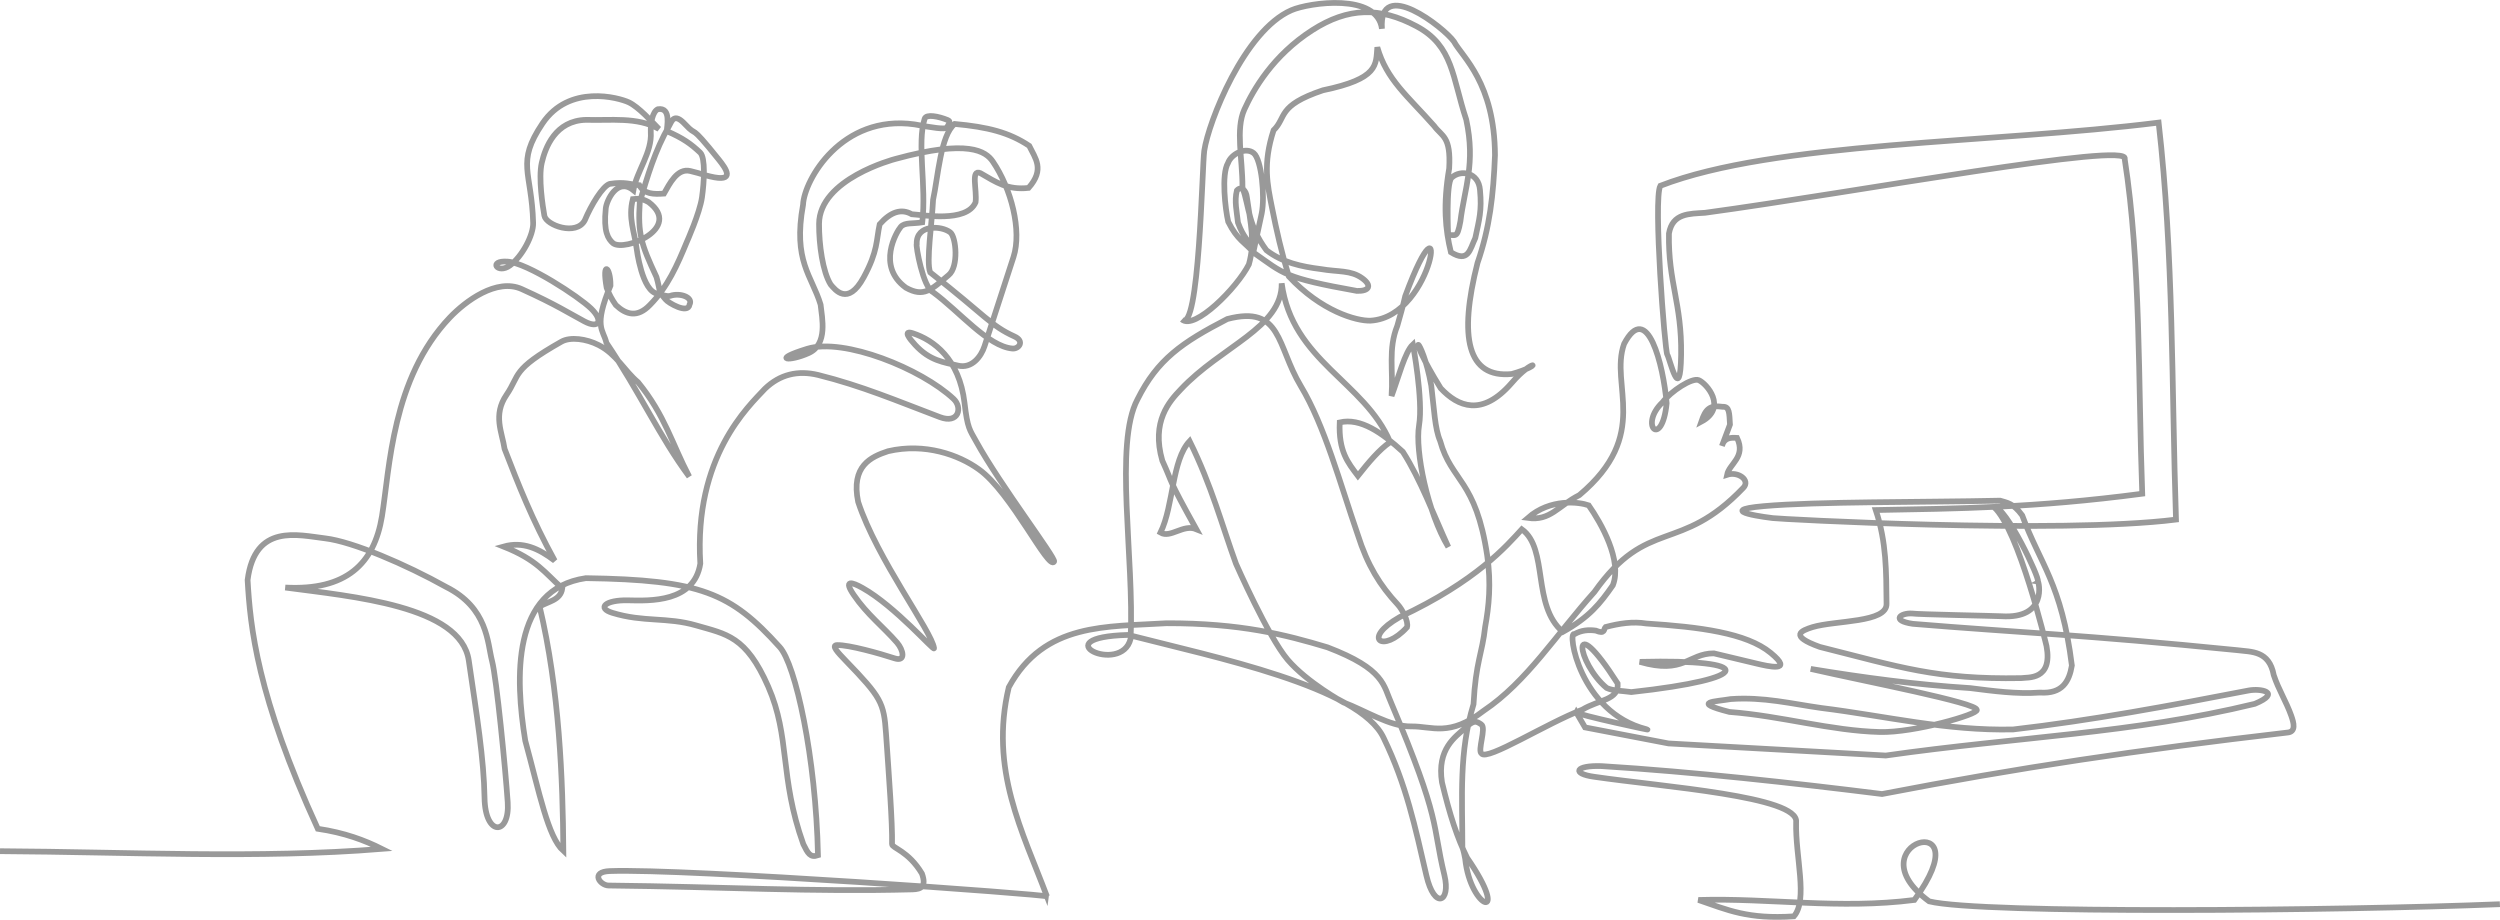 <?xml version="1.0" encoding="UTF-8" standalone="no"?>
<!-- Created with Inkscape (http://www.inkscape.org/) -->

<svg xmlns:dc="http://purl.org/dc/elements/1.1/" xmlns:cc="http://creativecommons.org/ns#" xmlns:rdf="http://www.w3.org/1999/02/22-rdf-syntax-ns#" xmlns:svg="http://www.w3.org/2000/svg" xmlns="http://www.w3.org/2000/svg" xmlns:sodipodi="http://sodipodi.sourceforge.net/DTD/sodipodi-0.dtd" xmlns:inkscape="http://www.inkscape.org/namespaces/inkscape" width="231.016mm" height="84.991mm" viewBox="0 0 231.016 84.991" version="1.1" id="svg1513" inkscape:version="1.0.1 (3bc2e813f5, 2020-09-07)" sodipodi:docname="svg-1024.svg">
  <defs id="defs1507" />
  <sodipodi:namedview id="base" pagecolor="#ffffff" bordercolor="#666666" borderopacity="1.0" inkscape:pageopacity="0.0" inkscape:pageshadow="2" inkscape:zoom="0.35683908" inkscape:cx="805.13661" inkscape:cy="532.04203" inkscape:document-units="mm" inkscape:current-layer="layer1" inkscape:document-rotation="0" showgrid="false" inkscape:window-width="1920" inkscape:window-height="1057" inkscape:window-x="1912" inkscape:window-y="-8" inkscape:window-maximized="1" />
  <g inkscape:label="Layer 1" inkscape:groupmode="layer" id="layer1" transform="translate(107.192,-7.397)">
    <path style="display:inline;fill:none;stroke:#999;stroke-width:0.529;stroke-linecap:butt;stroke-linejoin:miter;stroke-miterlimit:4;stroke-dasharray:none;stroke-opacity:1" d="m -107.191,86.052 c 11.819,0.07 23.866,0.71 35.29,-0.211 -1.61,-0.803 -3.445,-1.493 -5.925,-1.861 -5.633,-12.271 -6.245,-18.725 -6.486,-22.989 0.678,-5.248 4.641,-4.147 7.173,-3.846 2.531,0.3 7.476,2.422 11.166,4.486 3.866,1.935 3.816,5.169 4.244,6.818 0.428,1.648 1.242,9.989 1.453,13.082 0.212,3.093 -2.085,3.199 -2.142,-0.409 -0.057,-3.608 -0.72,-7.647 -1.456,-12.692 -0.735,-5.045 -10.711,-5.902 -16.957,-6.74 5.621,0.3 8.217,-2.185 8.936,-6.592 0.718,-4.407 0.911,-12.728 6.272,-18.362 1.417,-1.489 4.319,-3.676 6.64,-2.627 3.182,1.438 4.424,2.259 5.796,2.987 1.372,0.728 1.758,-0.08 0.615,-1.187 -1.143,-1.107 -5.882,-4.213 -7.72,-4.338 -1.837,-0.125 -0.921,1.195 0.217,0.361 1.138,-0.834 2.189,-2.826 2.149,-3.945 -0.13,-4.779 -1.609,-5.5 0.86,-9.176 2.469,-3.676 7.055,-2.387 7.968,-1.963 0.912,0.424 2.13,1.784 2.797,2.468 -1.99,-1.151 -4.512,-0.766 -6.715,-0.844 -2.864,0.05 -3.791,2.571 -4.113,3.966 -0.322,1.395 0.084,4.007 0.24,4.892 0.156,0.885 2.96,1.897 3.736,0.422 0.591,-1.412 1.645,-3.148 2.298,-3.362 1.387,-0.218 1.943,0.05 2.741,0.125 0.458,0.837 1.324,0.837 2.277,0.773 0.511,-0.882 1.213,-2.387 2.435,-2.087 1.221,0.301 1.112,0.335 1.802,0.494 2.45,0.598 1.491,-0.726 0.822,-1.56 -2.891,-3.609 -1.854,-1.905 -3.112,-3.259 -1.018,-1.096 -1.224,-0.281 -1.451,0.115 -1.367,2.39 -2.008,4.684 -2.732,7.08 -0.183,2.935 0.102,3.842 1.543,6.926 0.406,1.395 0.079,1.188 0.853,2.083 0.21,0.282 2.069,1.393 2.207,0.455 0.349,-0.661 -0.875,-1.11 -1.785,-0.801 -0.285,0.097 -0.846,-0.12 -1.14,-0.188 -1.482,-0.15 -1.97,-4.197 -1.97,-4.197 -0.188,-1.488 -0.797,-2.815 -0.348,-4.548 0.39,-0.023 0.695,-0.148 1.453,0.271 3.191,2.409 -2.222,4.617 -3.282,3.8 -0.447,-0.396 -0.901,-1.038 -0.673,-3.221 0.075,-0.717 1.06,-2.889 2.551,-1.675 0.295,-1.724 1.743,-3.51 1.608,-5.369 -0.03,-0.829 0.159,-1.893 0.654,-2.12 1.271,-0.201 0.819,1.638 0.828,2.028 1.516,0.659 2.226,1.177 3.075,1.975 0.513,0.483 0.372,2.751 0.175,4.138 -0.208,1.464 -1.409,4.141 -1.409,4.141 -0.87,2.103 -1.755,4.146 -3.417,5.823 -1.132,1.167 -2.158,0.914 -3.134,-0.002 -0.353,-0.497 -0.637,-1.029 -0.849,-1.597 -0.47,-2.621 0.373,-1.924 0.353,-0.204 -1.601,3.852 -0.663,4.048 -0.377,5.283 3.084,4.569 4.911,8.674 7.654,12.368 -1.604,-3.058 -2.233,-5.664 -4.73,-8.722 -1.273,-1.069 -1.984,-2.585 -3.634,-3.431 -1.152,-0.591 -2.627,-0.78 -3.443,-0.319 -4.657,2.631 -3.805,3.047 -5.08,4.917 -1.275,1.87 -0.405,3.451 -0.177,4.992 1.263,3.264 2.542,6.54 4.637,10.334 -1.484,-1.133 -2.948,-1.807 -4.73,-1.309 3.11,1.239 3.799,2.415 5.425,3.863 -0.151,1.107 -1.312,1.203 -2.091,1.682 1.833,7.692 2.136,15.982 2.192,22.58 -1.43,-1.3 -2.2,-5.335 -3.523,-10.191 -0.935,-5.781 -1.27,-14.018 5.601,-15.014 10.592,0.155 13.389,1.349 17.9,6.353 1.469,1.569 3.362,10.208 3.549,19.256 -0.726,0.247 -0.938,-0.194 -1.354,-1.029 -2.225,-6.231 -1.191,-9.877 -3.245,-14.563 -2.054,-4.685 -3.879,-4.839 -6.629,-5.642 -2.75,-0.804 -4.861,-0.281 -7.759,-1.166 -1.487,-0.454 -0.632,-1.207 1.422,-1.16 2.054,0.047 6.124,0.211 6.692,-3.392 -0.6,-9.893 4.47,-14.543 5.974,-16.161 1.397,-1.338 3.045,-1.716 4.905,-1.274 4.051,1.011 7.28,2.39 11.258,3.896 1.75,0.662 2.11,-0.895 1.268,-1.682 -2.985,-2.79 -10.125,-5.677 -13.522,-4.63 -3.397,1.046 -1.64,1.204 0.141,0.388 1.781,-0.816 1.224,-3.231 1.091,-4.472 -0.813,-2.684 -2.568,-4.013 -1.62,-9.23 0.102,-2.295 3.583,-8.371 10.307,-7.423 1.567,0.291 2.878,0.501 2.989,0.278 0.173,-0.348 0.419,-0.534 0.058,-0.682 -0.822,-0.337 -1.972,-0.573 -2.119,-0.117 -0.729,2.262 0.177,6.202 -0.219,9.573 -0.9,0.149 -1.616,-0.012 -1.99,0.417 -0.374,0.429 -2.276,3.623 0.477,5.622 1.652,0.922 2.329,0.196 3.936,-1.154 0.963,-0.752 0.706,-3.533 0.168,-3.957 -0.811,-0.638 -3.153,-0.762 -3.104,1.049 -0.109,0.14 0.585,4.055 1.5,4.467 2.456,1.801 5.078,5.019 7.348,5.218 0.587,0.051 1.146,-0.681 0.188,-1.116 -2.209,-1.001 -2.596,-1.854 -7.793,-5.925 -0.384,-0.948 0.17,-4.587 0.269,-6.706 0.457,-2.109 0.694,-5.982 1.995,-7.008 3.07,0.282 5.035,0.784 6.889,2.022 0.546,1.135 1.466,2.163 -0.06,3.889 -1.953,0.212 -2.98,-0.517 -4.451,-1.365 -0.919,-0.406 -0.304,1.542 -0.446,2.692 -0.824,1.932 -4.947,1.154 -5.901,1.104 -0.948,-0.54 -1.935,-0.235 -2.961,0.927 -0.323,1.475 -0.145,2.456 -1.479,4.909 -1.476,2.714 -2.657,1.12 -3.052,0.66 -0.737,-1.181 -1.08,-3.701 -1.07,-5.602 0.021,-4.145 6.896,-5.959 7.056,-6.003 6.758,-1.853 8.354,-0.702 8.997,0.238 1.711,2.503 2.702,6.399 1.913,8.826 l -2.678,8.239 c -0.313,0.962 -1.171,2.094 -2.439,1.798 -1.332,-0.311 -2.612,-0.449 -3.96,-1.908 -0.548,-0.593 -1.171,-1.392 -0.224,-1.082 1.908,0.624 4.296,2.336 4.776,6.433 0.28,2.392 0.474,2.465 1.087,3.581 2.203,4.008 7.371,10.772 7.194,11.085 -0.505,0.895 -3.965,-6.413 -6.964,-8.531 -1.837,-1.328 -4.972,-2.465 -8.38,-1.671 -1.576,0.521 -3.451,1.354 -2.766,4.683 1.731,5.268 6.831,11.994 7.015,13.528 0.039,0.327 -3.574,-3.873 -6.614,-5.576 -0.979,-0.548 -1.784,-0.791 -0.813,0.638 1.242,1.827 2.747,2.966 4.002,4.414 0.581,0.67 0.852,1.807 -0.233,1.451 -1.342,-0.44 -4.219,-1.251 -5.31,-1.222 -0.547,0.015 0.049,0.66 0.797,1.435 3.293,3.41 3.534,3.869 3.731,6.748 0.269,3.936 0.6,8.262 0.557,10.213 -0.008,0.362 1.501,0.612 2.764,2.723 0.427,1.199 -0.075,1.432 -0.851,1.457 -9.384,0.248 -17.391,-0.238 -28.11,-0.358 -0.775,-0.009 -1.725,-1.269 0.117,-1.335 7.047,-0.253 40.444,2.159 40.397,2.346 -2.269,-6.024 -5.335,-11.742 -3.529,-19.331 3.288,-6.031 9.098,-5.565 14.59,-5.917 6.803,-0.011 10.962,1.053 14.856,2.225 5.331,2.033 5.173,3.563 5.907,5.175 4.64,10.972 3.736,11.081 4.901,15.883 0.608,2.506 -0.926,3.215 -1.665,0.029 -1.054,-4.547 -1.847,-8.37 -3.942,-12.695 -2.189,-4.751 -15.722,-7.499 -23.606,-9.536 -8.052,0.204 -0.619,3.792 0.216,0.354 0.356,-7.415 -1.551,-18.025 0.636,-22.122 1.846,-3.692 4.098,-5.252 8.295,-7.424 5.062,-1.326 4.56,2.476 6.789,6.181 2.229,3.705 3.635,9.025 5.266,13.732 0.903,2.853 2.058,4.707 3.709,6.479 0.383,0.412 1.01,1.54 0.846,2.089 -2.194,2.429 -4.254,1.106 -0.677,-0.937 7.118,-3.334 9.906,-6.61 11.287,-8.115 2.486,1.796 0.906,7.039 3.791,9.483 2.455,-1.369 3.441,-2.618 4.62,-4.307 0.892,-2.268 -1.073,-5.734 -2.232,-7.389 -0.888,-0.314 -3.544,-0.66 -5.624,1.166 2.081,0.296 2.78,-1.109 4.762,-2.111 6.667,-5.603 2.767,-10.13 4.133,-13.973 2.14,-4.07 3.627,1.928 3.933,5.487 -0.434,4.286 -2.592,2.004 -0.38,-0.089 0.783,-1.036 2.73,-2.296 3.34,-2.049 0.712,0.288 2.693,2.529 0.244,3.838 0.387,-1.131 0.731,-1.556 1.991,-1.374 0.606,-0.036 0.597,0.584 0.656,1.642 l -0.74,1.97 c 0.223,-0.767 0.798,-0.777 1.396,-0.738 0.839,1.777 -0.716,2.379 -0.925,3.406 1.024,-0.338 2.19,0.511 1.497,1.212 -5.888,6.161 -8.821,2.655 -13.755,9.616 -3.498,3.893 -6.253,8.313 -10.226,10.973 -3.187,2.466 -4.769,1.422 -6.711,1.453 -1.943,0.031 -4.225,-1.459 -6.258,-2.22 0,0 -3.346,-1.828 -5.149,-3.943 -1.803,-2.115 -4.776,-8.868 -4.776,-8.868 -1.304,-3.586 -2.238,-7.184 -4.284,-11.33 -1.664,1.784 -1.462,5.928 -2.692,8.453 0.935,0.544 2.099,-0.811 3.308,-0.317 -2.751,-4.952 -2.074,-4.005 -3.139,-6.332 -1.05,-3.625 0.679,-5.507 1.687,-6.566 3.751,-4.017 9.401,-5.716 9.343,-9.824 0.979,7.213 7.663,9.078 10.024,14.674 -1.008,0.692 -1.973,1.847 -2.982,3.118 -0.923,-1.223 -1.791,-2.262 -1.681,-4.937 1.936,-0.452 3.928,0.97 5.835,2.714 1.644,2.568 2.835,5.815 4.201,8.8 -1.91,-3.164 -3.097,-8.883 -2.702,-11.247 0.395,-2.364 -0.57,-7.47 -0.57,-7.47 -0.739,0.688 -1.328,3.036 -1.973,4.76 0.173,-2.355 -0.334,-4.331 0.533,-6.485 0.233,-0.834 0.532,-1.837 0.73,-2.738 4.071,-10.989 2.875,1.907 -3.206,2.264 -1.31,0.044 -4.56,-0.883 -7.55,-4.088 -0.682,-2.243 -1.131,-4.225 -1.553,-6.344 -0.421,-2.12 -0.872,-4.037 0.144,-7.16 1.226,-1.199 0.294,-2.264 4.555,-3.696 5.188,-1.076 4.893,-2.358 5.032,-3.975 0.858,2.998 2.792,4.49 5.247,7.264 0.726,1 1.57,0.923 1.393,3.941 -0.579,3.393 -0.346,5.648 0.16,7.735 1.619,0.994 1.741,-0.225 2.254,-1.317 0.357,-1.702 0.617,-2.512 0.435,-4.422 -0.125,-1.68 -1.813,-1.92 -2.626,-1.146 -0.54,0.514 -0.318,5.334 -0.318,5.334 0.662,-0.167 0.817,0.424 1.132,-1.302 0.383,-3.108 1.419,-5.303 0.54,-9.401 -1.294,-3.879 -1.182,-6.808 -4.592,-8.626 -3.404,-1.815 -6.322,-1.754 -9.617,0.35 -3.648,2.329 -5.475,5.53 -6.293,7.337 -0.833,1.842 -0.167,4.524 -0.176,7.176 0.651,1.914 0.532,3.568 2.213,5.829 1.478,1.144 3.219,1.514 5.007,1.741 1.658,0.288 2.792,0.082 3.855,0.858 0.917,0.669 0.648,1.196 -0.497,1.165 -6.774,-1.211 -6.746,-1.58 -9.515,-3.518 -0.792,-0.947 -1.519,-1.148 -2.379,-2.874 -0.272,-1.154 -0.647,-4.38 -0.02,-5.43 0.316,-0.866 1.652,-1.503 2.376,-0.911 0.724,0.592 1.056,4.02 0.735,5.582 l -0.712,3.305 c -0.492,-0.764 -0.986,-1.115 -1.476,-2.463 -0.103,-0.992 -0.353,-1.984 -0.102,-2.975 0.398,-0.438 0.857,-0.03 0.924,0.634 0.346,2.468 0.777,4.091 0.184,6.2 -1.088,2.163 -5.032,6.115 -6.184,5.085 1.611,1.437 1.857,-14.196 2.062,-15.595 0.386,-2.642 3.689,-11.086 8.051,-12.979 1.639,-0.711 7.948,-1.62 8.366,1.716 -0.331,-4.866 5.749,-0.1 6.655,1.181 0.781,1.433 3.758,3.813 3.791,10.503 -0.145,3.694 -0.481,6.677 -1.613,9.951 -1.756,6.89 -0.928,10.658 3.158,10.266 3.077,-0.859 2.048,-1.577 -0.02,0.846 -2.725,3.131 -4.942,2.173 -6.541,0.469 -3.482,-5.612 -1.722,-5.018 -0.871,-0.241 0.262,2.147 0.332,3.988 0.819,5.106 1.042,3.788 3.301,3.539 4.352,10.611 0.376,2.568 0.151,4.706 -0.192,6.574 -0.268,2.484 -0.868,3.204 -1.075,7.15 -1.363,4.47 -1.028,8.452 -1.03,13.216 0.12,0.352 0.197,0.704 0.259,1.055 0.493,4.787 4.341,5.95 0.175,-0.086 -0.909,-1.835 -1.599,-3.957 -2.318,-6.963 -0.495,-3.116 1.273,-4.216 2.117,-5.006 0.844,-0.79 1.038,-0.668 1.517,-0.349 0.479,0.319 -0.374,2.428 0.02,2.69 0.495,0.71 6.021,-2.802 9.319,-4.058 1.533,-0.929 3.387,-0.878 3.262,-2.416 -4.582,-7.169 -3.763,-1.866 -1.02,0.411 0.58,0.278 1.445,0.259 2.285,0.381 11.376,-1.243 11.579,-3.068 0.779,-2.792 4.11,1.191 4.454,-0.775 6.843,-0.786 0,0 2.956,0.711 3.943,0.943 0.987,0.232 3.565,0.87 1.314,-0.984 -2.251,-1.855 -6.598,-2.395 -11.49,-2.716 -1.257,-0.205 -2.517,-0.007 -3.776,0.326 -0.191,0.198 -0.01,0.696 -0.903,0.328 -0.656,-0.087 -1.312,-0.048 -1.97,0.327 -0.688,-0.357 0.453,7.213 6.644,8.787 1.085,0.276 -6.591,-1.379 -6.482,-1.567 l 0.818,1.399 7.715,1.482 20.077,1.117 c 12.291,-1.752 22.804,-2.026 34.102,-4.778 2.529,-1.061 0.528,-1.445 -0.574,-1.232 -7.34,1.42 -14.505,2.762 -21.755,3.599 -6.181,0.144 -11.843,-1.252 -17.729,-1.981 -2.737,-0.381 -5.331,-1.046 -8.372,-0.826 -1.382,0.244 -3.765,0.252 -0.123,1.19 4.767,0.361 9.36,1.741 13.911,1.855 3.152,0.08 9.148,-1.648 8.949,-2.047 0.054,-0.647 -10.214,-2.608 -15.348,-3.785 4.937,0.813 9.696,1.455 14.735,1.773 2.147,0.272 4.294,0.567 6.443,0.414 2.073,0.137 2.706,-1.018 2.956,-2.501 -0.953,-7.601 -2.945,-9.383 -4.59,-13.875 -0.83,-1.139 -1.417,-1.163 -2.041,-1.359 -7.275,0.161 -16.904,0.073 -21.825,0.506 -4.921,0.433 0.813,1.106 0.813,1.106 0.533,0.084 26.368,1.501 37.264,0.138 -0.406,-12.228 -0.212,-24.453 -1.603,-36.684 -15.383,1.931 -35.497,1.745 -46.048,5.839 -0.668,1.239 0.419,15.294 0.645,15.61 0.226,0.316 1.205,4.77 1.277,7.94e-4 0.072,-4.769 -1.204,-6.665 -1.125,-11.203 0.33,-1.892 1.888,-1.816 3.339,-1.913 13.864,-1.886 39.456,-6.641 38.776,-4.968 1.503,9.708 1.237,20.521 1.62,30.928 -9.951,1.318 -17.145,1.371 -24.624,1.508 1.002,2.995 0.964,5.709 0.996,8.646 0.078,1.787 -4.708,1.534 -6.836,2.173 -1.033,0.33 -2.232,0.784 0.666,1.829 7.424,1.869 10.77,3.026 18.601,2.884 0.63,-0.092 2.942,0.214 2.353,-2.959 0,0 -2.564,-10.805 -4.868,-12.86 1.125,-0.086 4.278,6.669 4.059,6.852 0.093,0.009 0.957,3.524 -3.368,3.248 -0.483,-0.031 -7.845,-0.171 -8.241,-0.251 -1.072,-0.073 -1.994,0.648 0.054,0.953 9.996,0.829 15.596,0.991 29.962,2.431 1.358,0.173 2.974,0.033 3.399,2.309 0.44,1.328 1.158,2.455 1.612,3.735 0.242,0.681 0.473,1.527 -0.382,1.576 -13.81,1.608 -24.774,3.234 -37.426,5.676 -8.123,-1.014 -17.427,-2.052 -25.901,-2.579 -2.461,-0.092 -2.81,0.696 -0.697,0.986 6.313,0.928 18.953,1.805 18.658,4.19 -0.081,3.184 1.12,7.188 -0.208,8.706 -4.267,0.276 -6.076,-0.575 -8.822,-1.514 6.652,-0.193 12.996,0.887 19.957,2.65e-4 6.482,-8.853 -5.882,-5.198 1.366,0.128 4.795,1.188 37.958,0.864 52.74,0.264" id="path1021" sodipodi:nodetypes="cccczczzzzczsszzzzczzcczzcccczcsssccccscccccsccccssscccccccsszccccccccccczzszcccsszzcccsssczccsccsscccccccccscssssssssssscccsssssssssccsscccccssccccczcscccccccccccsccccccccczczcccccccccccczcccccczccccccccscccssscccscccczcccccccsscccccccccccccccczzccccccczzccccscccccsccccsccccccczsccczzccccccccccccsccccscccccccccc" />
  </g>
</svg>
